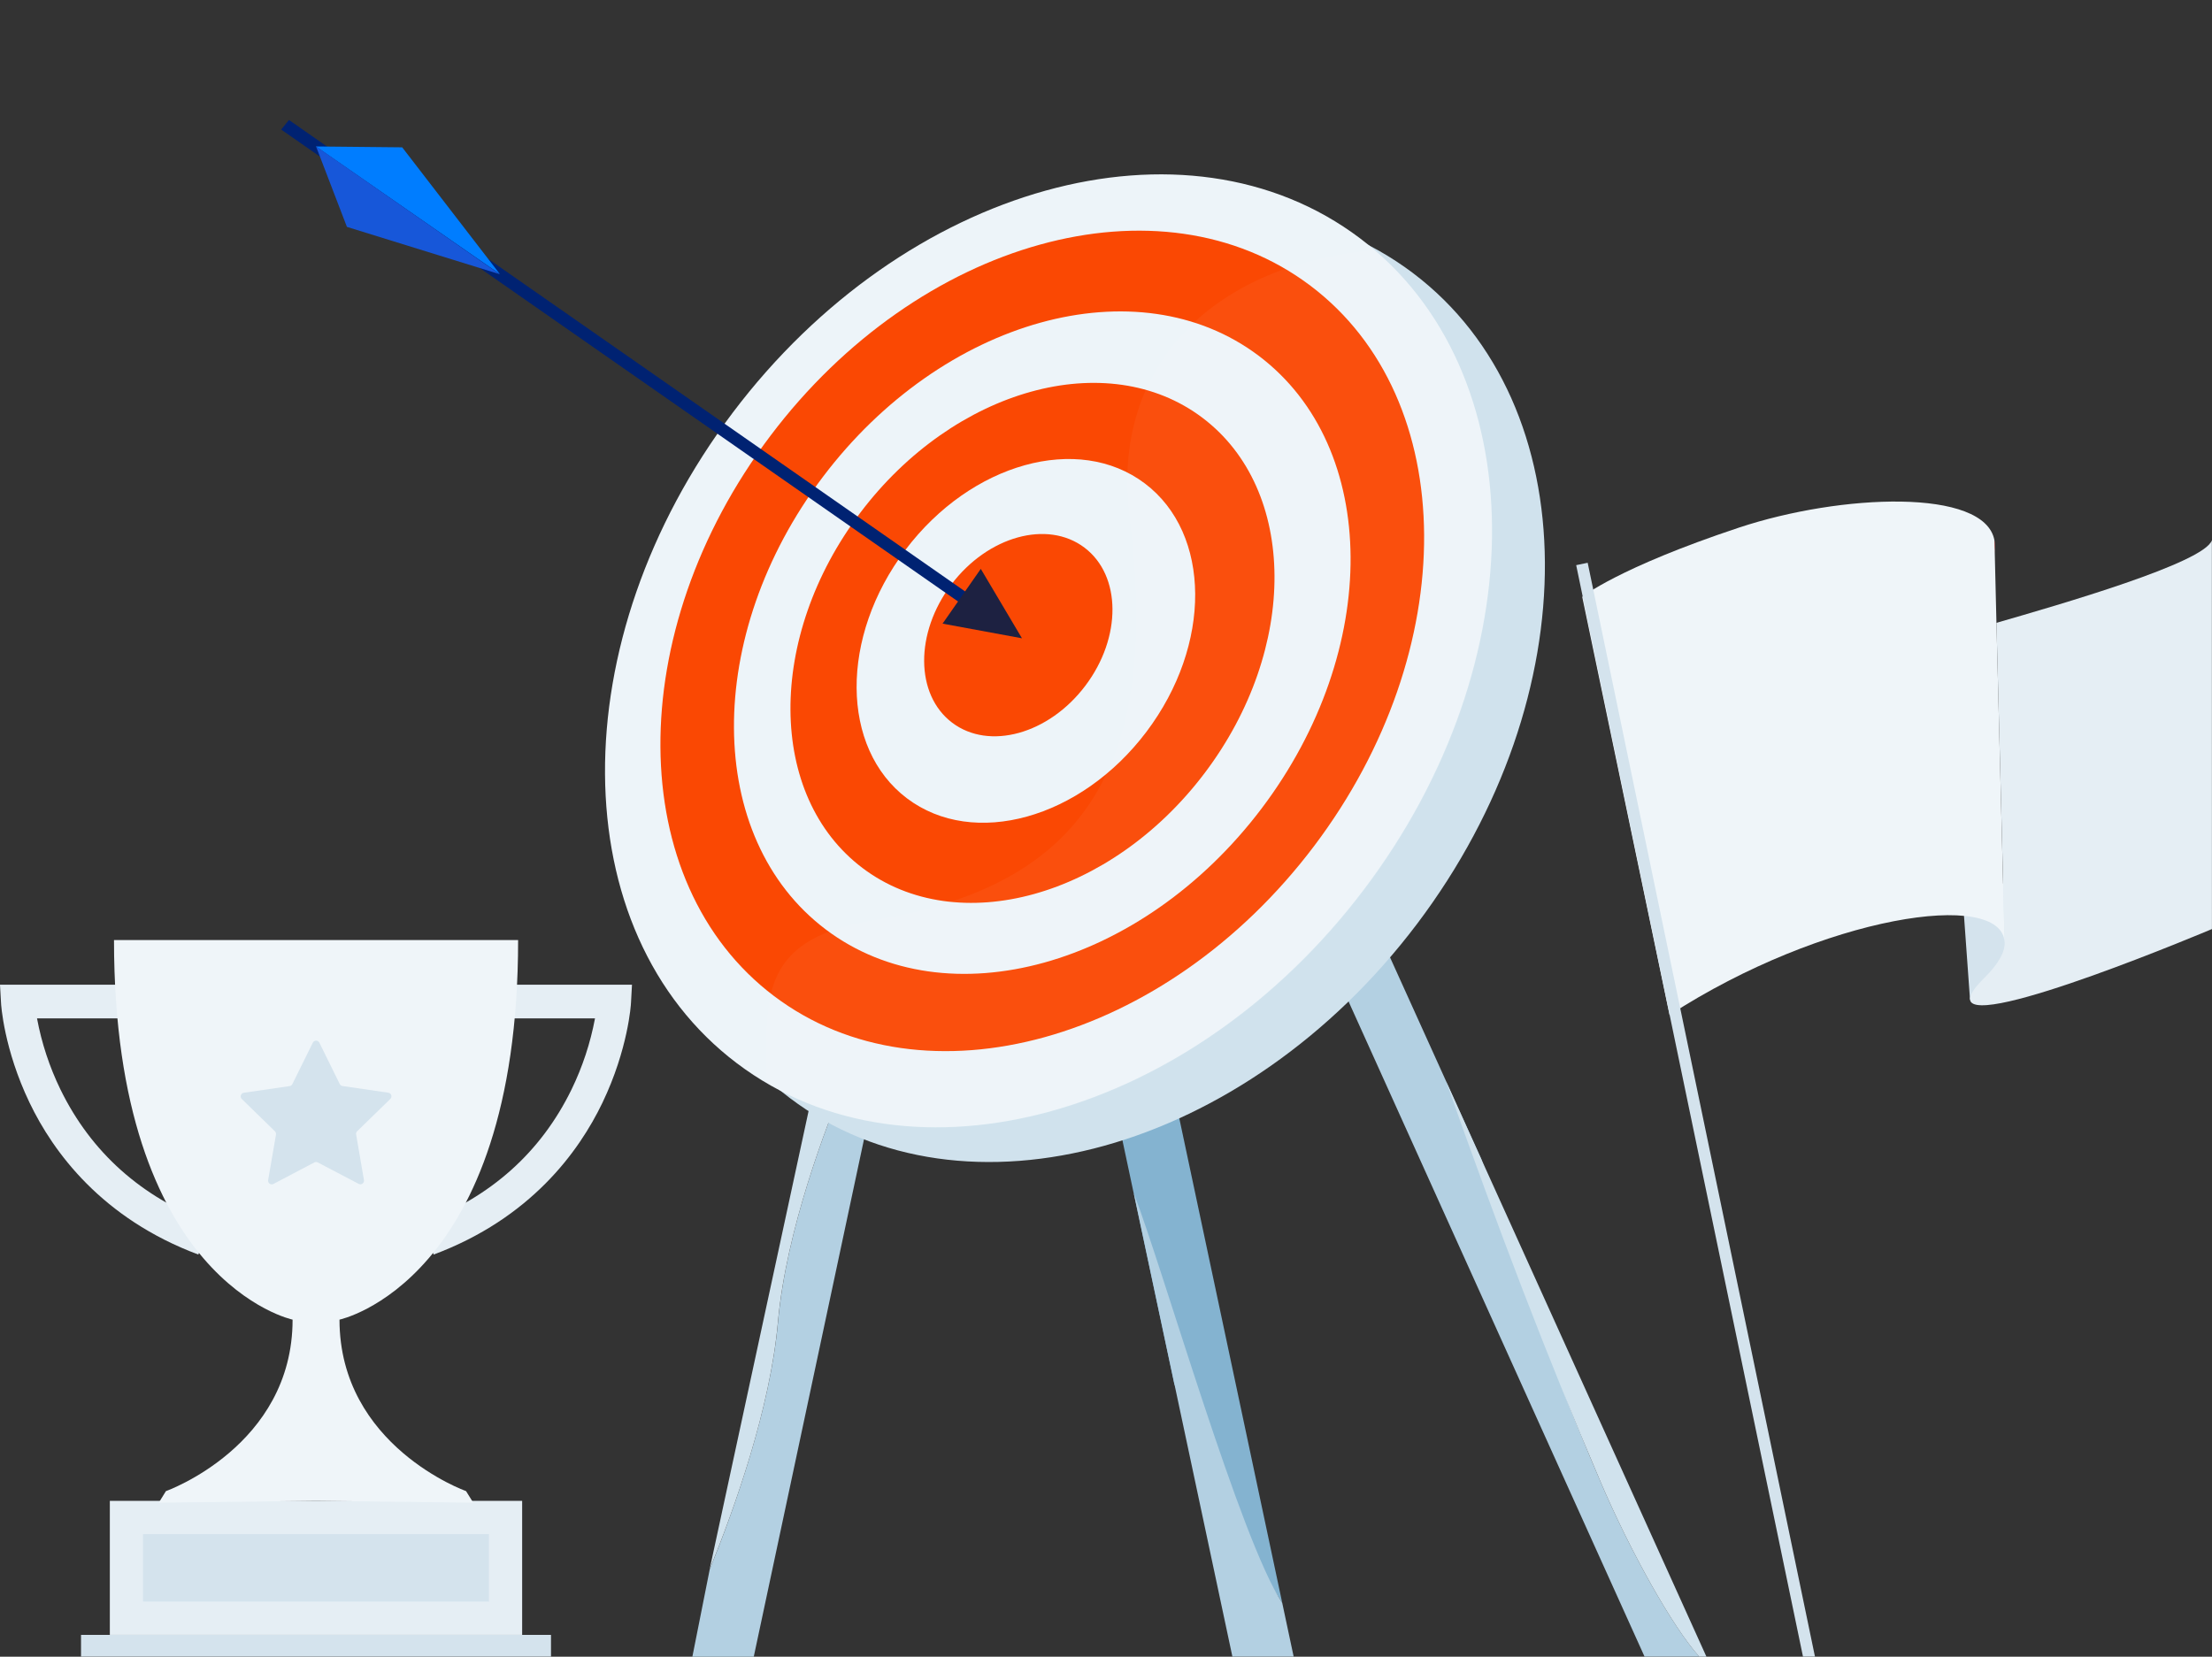 <svg width="267" height="200" viewBox="0 0 267 200" fill="none" xmlns="http://www.w3.org/2000/svg">
<rect x="0" y="0" width="267" height="200" fill="#333333" stroke="none"/>
<path d="M63.026 181.186H13.258V197.363H63.026V181.186Z" fill="#E5EEF4"/>
<path d="M52.343 151.453L50.92 147.642C59.207 144.549 65.286 139.119 68.995 131.508C70.314 128.791 71.264 125.91 71.82 122.942H58.897V118.875H76.284L76.166 121.025C76.166 121.252 75.816 126.667 72.72 133.119C69.859 139.08 64.005 147.096 52.343 151.453Z" fill="#E5EEF4"/>
<path d="M23.941 151.453L25.364 147.642C17.077 144.549 11.002 139.119 7.289 131.508C5.971 128.791 5.022 125.91 4.468 122.942H17.403V118.875H0L0.122 121.025C0.122 121.252 0.468 126.667 3.568 133.119C6.424 139.08 12.295 147.096 23.941 151.453Z" fill="#E5EEF4"/>
<path d="M66.508 197.363H9.78V199.988H66.508V197.363Z" fill="#D4E3ED"/>
<path d="M59.018 185.202H17.265V193.344H59.018V185.202Z" fill="#D4E3ED"/>
<path d="M40.979 159.308C40.979 159.308 62.539 154.785 62.539 113.488H13.761C13.761 154.785 35.317 159.308 35.317 159.308C35.317 174.573 20.028 180.012 20.028 180.012L19.167 181.403L38.142 181.187L57.121 181.403L56.256 180.012C56.256 180.012 40.979 174.573 40.979 159.308Z" fill="#EFF5F9"/>
<path d="M38.539 125.854L41.01 130.868C41.042 130.932 41.089 130.987 41.148 131.029C41.206 131.071 41.273 131.097 41.344 131.107L46.873 131.913C46.954 131.925 47.03 131.959 47.093 132.012C47.156 132.065 47.202 132.134 47.228 132.212C47.253 132.29 47.256 132.374 47.236 132.454C47.217 132.533 47.175 132.606 47.116 132.663L43.112 136.565C43.06 136.614 43.021 136.676 42.999 136.745C42.977 136.814 42.972 136.887 42.987 136.958L43.93 142.459C43.944 142.54 43.935 142.623 43.904 142.699C43.874 142.775 43.822 142.84 43.756 142.888C43.689 142.936 43.611 142.965 43.529 142.97C43.447 142.975 43.365 142.958 43.293 142.919L38.346 140.325C38.285 140.295 38.218 140.279 38.15 140.279C38.081 140.279 38.014 140.295 37.953 140.325L33.006 142.927C32.934 142.965 32.852 142.982 32.77 142.977C32.689 142.971 32.61 142.943 32.543 142.895C32.477 142.848 32.425 142.782 32.394 142.706C32.362 142.631 32.352 142.548 32.366 142.467L33.313 136.966C33.325 136.895 33.32 136.822 33.298 136.754C33.276 136.686 33.238 136.624 33.187 136.573L29.183 132.671C29.124 132.614 29.083 132.541 29.063 132.462C29.043 132.382 29.046 132.298 29.072 132.22C29.097 132.142 29.144 132.073 29.206 132.02C29.269 131.967 29.345 131.932 29.427 131.921L34.959 131.115C35.029 131.105 35.096 131.078 35.154 131.036C35.211 130.994 35.258 130.939 35.289 130.875L37.765 125.862C37.802 125.791 37.857 125.733 37.925 125.691C37.992 125.65 38.07 125.628 38.149 125.627C38.229 125.626 38.307 125.647 38.375 125.687C38.444 125.727 38.5 125.784 38.539 125.854Z" fill="#D4E3ED"/>
<path d="M236.785 106.679L237.791 120.679L242.903 118.439L243.563 106.679H236.785Z" fill="#D4E3ED"/>
<path d="M240.781 66.847L240.738 65.22C240.781 65.443 240.802 65.669 240.801 65.896C240.801 66.23 240.797 66.541 240.781 66.847Z" fill="url(#paint0_linear_3_614)"/>
<path d="M266.993 112.156C266.993 112.156 238.231 124.325 237.791 120.679C237.728 120.16 238.246 119.315 239.504 118.07C241.217 116.376 241.983 114.973 241.971 113.861V113.755L240.981 75.189C248.608 72.989 266.097 67.947 266.985 65.22L266.993 112.156Z" fill="#E5EEF4"/>
<path d="M240.981 75.189L240.781 66.847L240.738 65.22C239.559 58.906 222.223 59.602 209.885 63.7C195.287 68.552 190.984 72.058 190.984 72.058L201.523 122.53C220.05 110.541 241.633 107.272 241.967 113.755L240.981 75.189Z" fill="#EFF5F9"/>
<path d="M217.629 199.988L190.254 68.226L191.641 67.939L219.075 199.988H217.629Z" fill="#D4E3ED"/>
<path d="M102.001 130.502C99.757 135.87 94.901 148.498 93.915 159.556C92.979 170.059 88.641 182.149 85.663 189.481L83.573 200H90.983L105.789 130.502H102.001Z" fill="#B3D0E2"/>
<path d="M102.001 130.502H98.382L85.651 189.481C88.641 182.149 92.979 170.059 93.903 159.556C94.901 148.487 99.757 135.858 102.001 130.502Z" fill="#D0E2ED"/>
<path d="M141.569 131.339H134.139L141.734 167.045C145.361 176.475 149.723 185.882 154.772 193.501L141.569 131.339Z" fill="#84B3D0"/>
<path d="M156.151 199.988L154.772 193.505C149.723 185.906 140.465 153.453 136.854 144.035L148.756 199.988H156.151Z" fill="#B3D0E2"/>
<path d="M178.796 139.909L167.358 114.632H159.947L198.505 199.988H205.107C201.888 196.409 196.804 187.348 193.169 178.825C186.611 163.446 185.256 158.18 178.796 139.909Z" fill="#B3D0E2"/>
<path d="M174.532 130.502C180.992 148.773 186.611 163.457 193.169 178.833C196.804 187.355 201.888 196.416 205.106 199.996H205.975L174.532 130.502Z" fill="#D0E2ED"/>
<path d="M171.045 111.535C191.815 84.033 191.593 48.855 170.551 32.964C149.508 17.073 115.613 26.485 94.844 53.987C74.074 81.489 74.296 116.666 95.338 132.558C116.381 148.449 150.276 139.037 171.045 111.535Z" fill="#D0E2ED"/>
<path d="M164.662 107.344C185.432 79.842 185.21 44.665 164.168 28.774C143.125 12.882 109.23 22.295 88.461 49.797C67.691 77.299 67.913 112.476 88.955 128.367C109.998 144.258 143.893 134.846 164.662 107.344Z" fill="#EDF4F9"/>
<path d="M158.613 102.145C176.494 78.467 176.303 48.18 158.185 34.498C140.068 20.816 110.885 28.919 93.003 52.597C75.121 76.275 75.312 106.562 93.43 120.245C111.548 133.927 140.731 125.824 158.613 102.145Z" fill="#FA4803"/>
<path d="M152.295 97.584C166.733 78.466 166.579 54.011 151.951 42.964C137.323 31.917 113.76 38.461 99.321 57.579C84.883 76.698 85.037 101.152 99.665 112.199C114.293 123.246 137.856 116.703 152.295 97.584Z" fill="#EDF4F9"/>
<path d="M145.418 93.313C156.752 78.306 156.631 59.11 145.147 50.438C133.664 41.765 115.167 46.901 103.834 61.908C92.5 76.916 92.622 96.112 104.105 104.784C115.588 113.456 134.085 108.32 145.418 93.313Z" fill="#FA4803"/>
<path d="M138.374 88.352C146.302 77.854 146.218 64.426 138.186 58.361C130.154 52.295 117.216 55.888 109.288 66.386C101.36 76.884 101.444 90.311 109.476 96.377C117.508 102.443 130.446 98.85 138.374 88.352Z" fill="#EDF4F9"/>
<path d="M131.005 82.786C135.414 76.948 135.366 69.481 130.898 66.107C126.43 62.733 119.234 64.73 114.826 70.567C110.417 76.405 110.465 83.873 114.933 87.247C119.401 90.621 126.597 88.624 131.005 82.786Z" fill="#FA4803"/>
<path fill-rule="evenodd" clip-rule="evenodd" d="M118.771 74.796L33.941 15.64L34.88 14.485L119.715 73.645L118.771 74.796Z" fill="#002272"/>
<path fill-rule="evenodd" clip-rule="evenodd" d="M60.339 33.09L48.547 17.786L38.134 17.68L60.339 33.09Z" fill="#007DFF"/>
<path fill-rule="evenodd" clip-rule="evenodd" d="M60.327 33.106L41.875 27.389L38.142 17.664L60.327 33.106Z" fill="#1757D9"/>
<path fill-rule="evenodd" clip-rule="evenodd" d="M123.357 77.055L118.386 68.674L113.773 75.287L123.357 77.055Z" fill="#1D2141"/>
<g opacity="0.2">
<path opacity="0.2" d="M164.725 107.425C184.945 80.651 185.263 46.603 165.849 30.159C146.988 31.919 134.021 43.578 136.332 62.47C139.742 90.533 132.614 106.608 105.789 111.009C92.036 113.268 92.268 119.7 92.52 130.769C113.671 143.257 145.066 133.445 164.725 107.425Z" fill="white"/>
</g>
<defs>
<linearGradient id="paint0_linear_3_614" x1="240.608" y1="66.065" x2="240.907" y2="66.002" gradientUnits="userSpaceOnUse">
<stop stop-color="#BA0101"/>
<stop offset="0.03" stop-color="#BF0403"/>
<stop offset="0.06" stop-color="#CD0D0A"/>
<stop offset="0.09" stop-color="#E51D15"/>
<stop offset="0.12" stop-color="#FF2E21"/>
<stop offset="0.29" stop-color="#FF8A85"/>
<stop offset="0.37" stop-color="#FC6059"/>
<stop offset="0.46" stop-color="#F9352C"/>
<stop offset="0.5" stop-color="#F8241A"/>
<stop offset="0.7" stop-color="#E7241A"/>
<stop offset="0.83" stop-color="#EE271C"/>
<stop offset="0.99" stop-color="#FF2E21"/>
</linearGradient>
</defs>
</svg>
